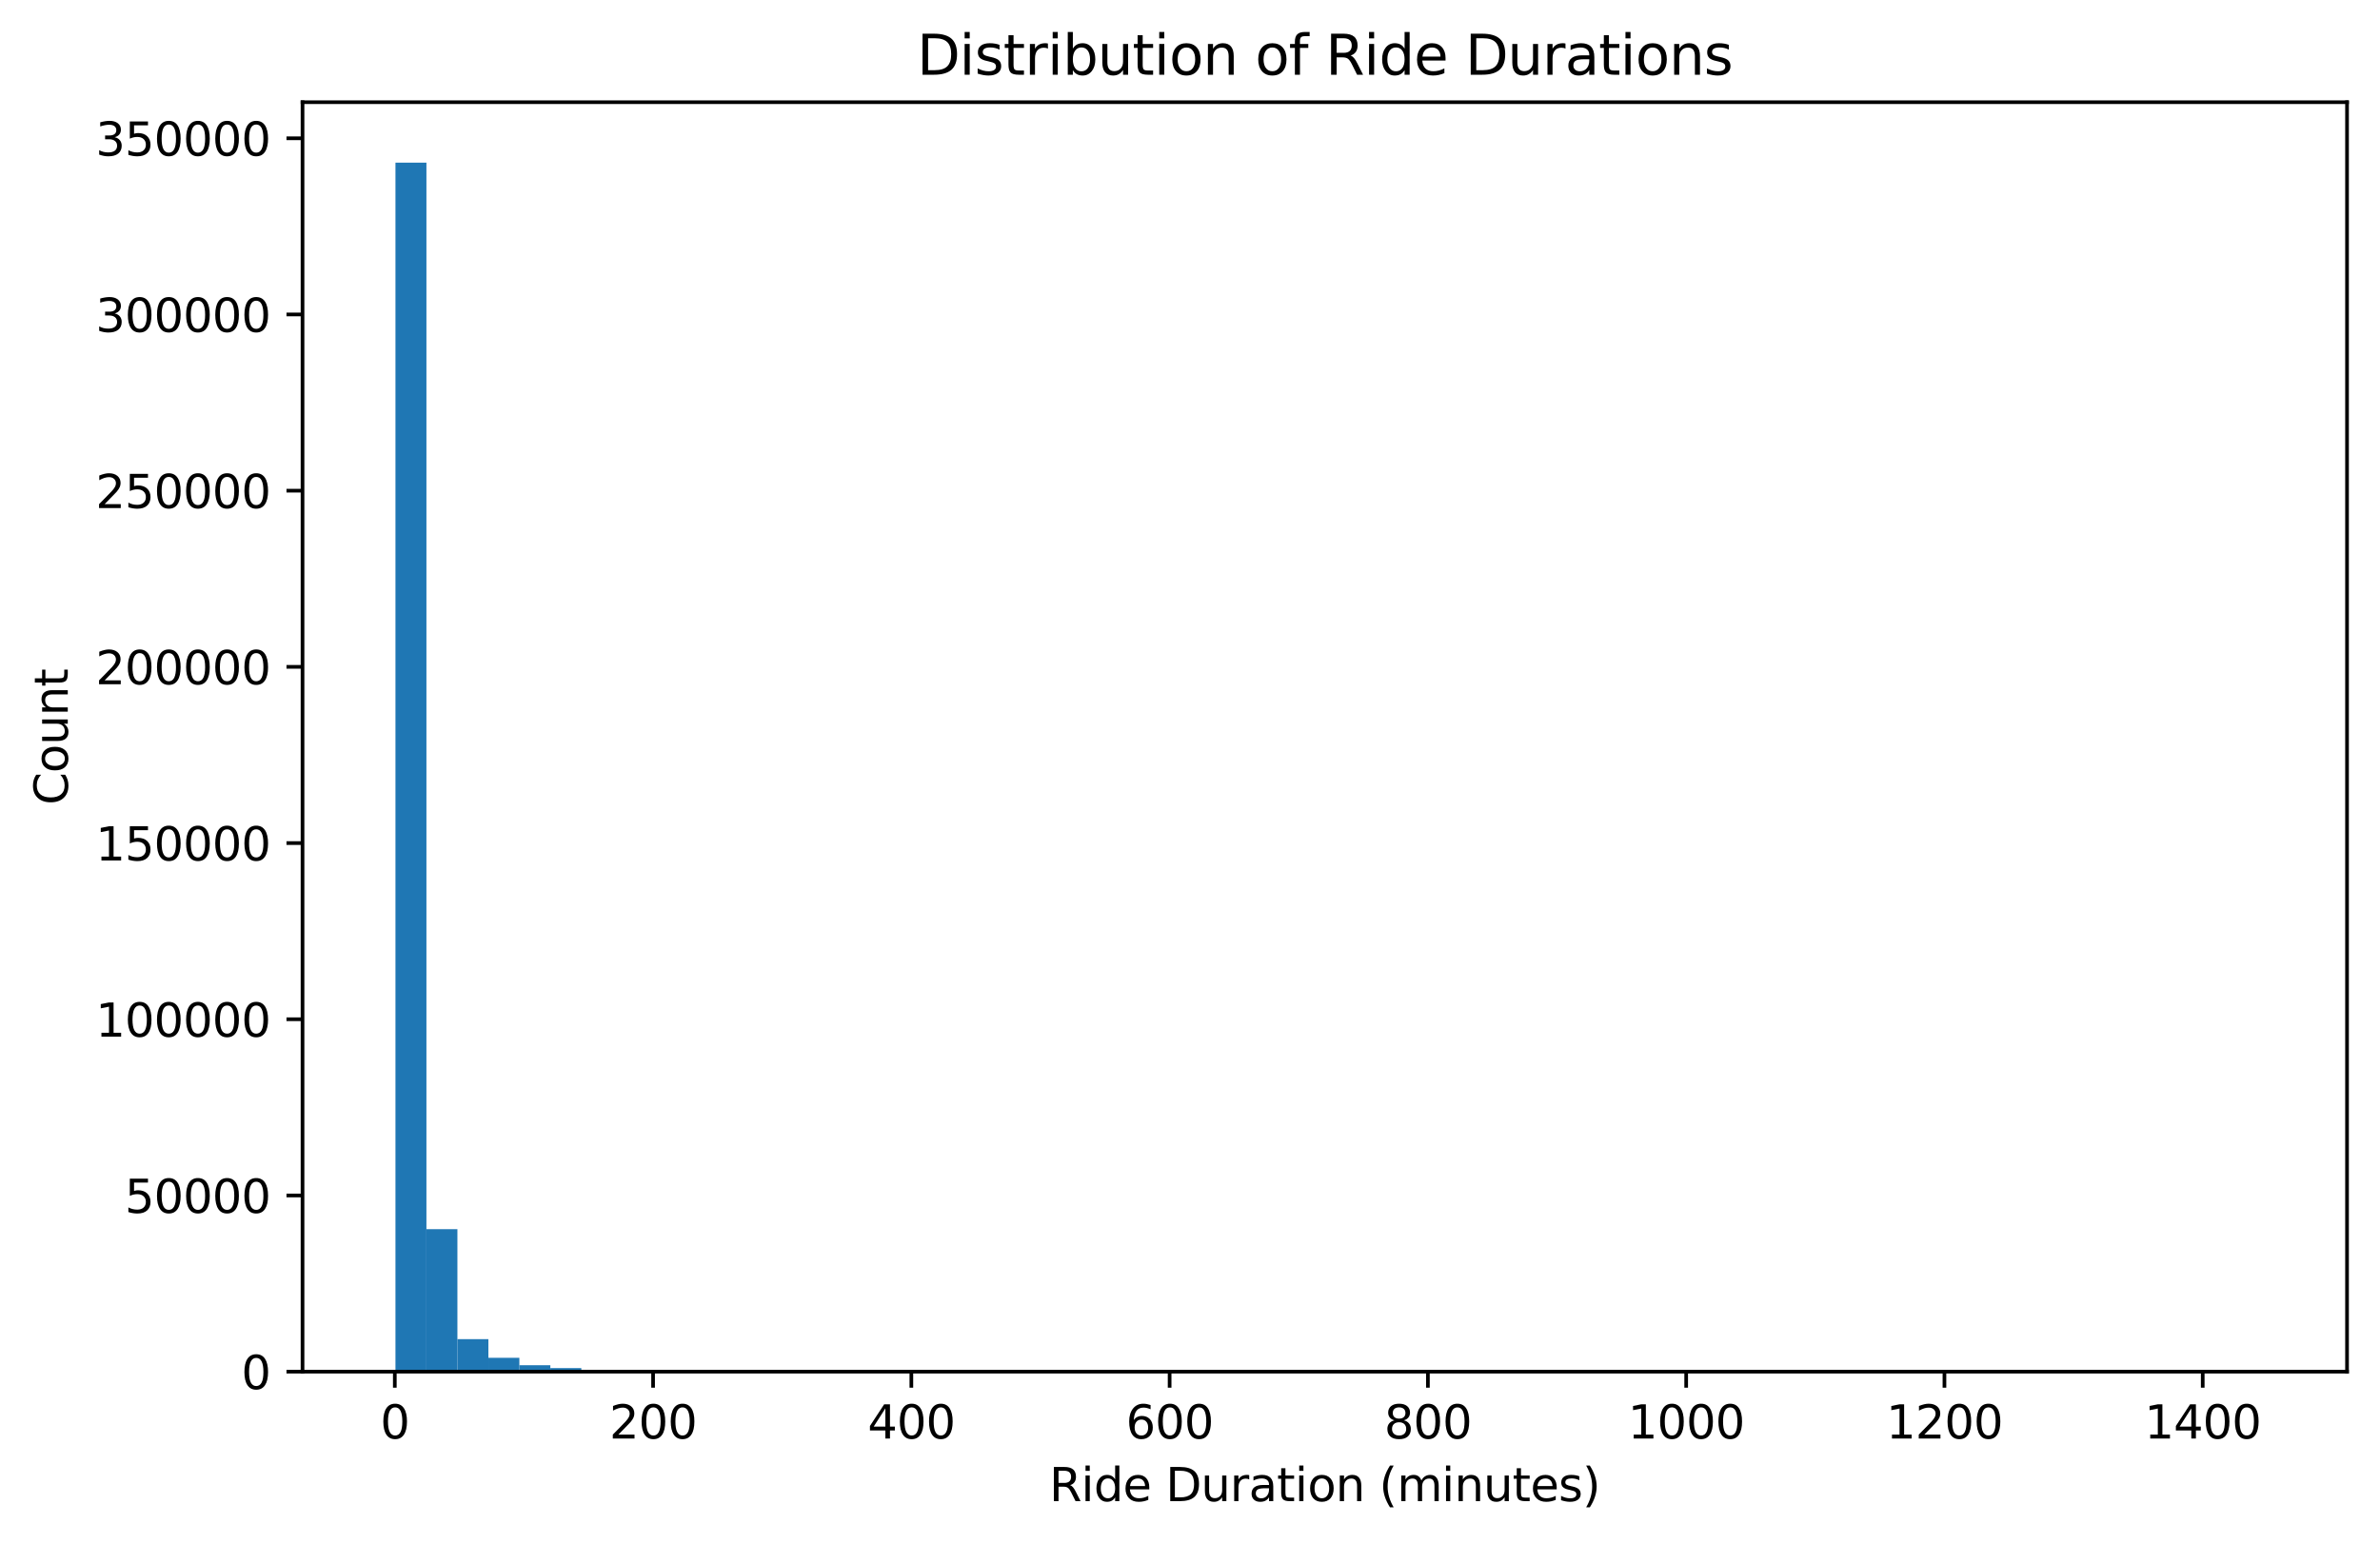 <?xml version="1.0" encoding="utf-8" standalone="no"?>
<!DOCTYPE svg PUBLIC "-//W3C//DTD SVG 1.1//EN"
  "http://www.w3.org/Graphics/SVG/1.1/DTD/svg11.dtd">
<svg xmlns:xlink="http://www.w3.org/1999/xlink" width="519.653pt" height="337.074pt" viewBox="0 0 519.653 337.074" xmlns="http://www.w3.org/2000/svg" version="1.1">
 <defs>
  <style type="text/css">*{stroke-linejoin: round; stroke-linecap: butt}</style>
 </defs>
 <g id="figure_1">
  <g id="patch_1">
   <path d="M 0 337.074 
L 519.653 337.074 
L 519.653 0 
L 0 0 
z
" style="fill: #ffffff"/>
  </g>
  <g id="axes_1">
   <g id="patch_2">
    <path d="M 66.053 299.518 
L 512.453 299.518 
L 512.453 22.318 
L 66.053 22.318 
z
" style="fill: #ffffff"/>
   </g>
   <g id="patch_3">
    <path d="M 86.344 299.518 
L 93.108 299.518 
L 93.108 35.518 
L 86.344 35.518 
z
" clip-path="url(#p293631933b)" style="fill: #1f77b4"/>
   </g>
   <g id="patch_4">
    <path d="M 93.108 299.518 
L 99.871 299.518 
L 99.871 268.408 
L 93.108 268.408 
z
" clip-path="url(#p293631933b)" style="fill: #1f77b4"/>
   </g>
   <g id="patch_5">
    <path d="M 99.871 299.518 
L 106.635 299.518 
L 106.635 292.419 
L 99.871 292.419 
z
" clip-path="url(#p293631933b)" style="fill: #1f77b4"/>
   </g>
   <g id="patch_6">
    <path d="M 106.635 299.518 
L 113.399 299.518 
L 113.399 296.496 
L 106.635 296.496 
z
" clip-path="url(#p293631933b)" style="fill: #1f77b4"/>
   </g>
   <g id="patch_7">
    <path d="M 113.399 299.518 
L 120.162 299.518 
L 120.162 298.108 
L 113.399 298.108 
z
" clip-path="url(#p293631933b)" style="fill: #1f77b4"/>
   </g>
   <g id="patch_8">
    <path d="M 120.162 299.518 
L 126.926 299.518 
L 126.926 298.739 
L 120.162 298.739 
z
" clip-path="url(#p293631933b)" style="fill: #1f77b4"/>
   </g>
   <g id="patch_9">
    <path d="M 126.926 299.518 
L 133.689 299.518 
L 133.689 299.111 
L 126.926 299.111 
z
" clip-path="url(#p293631933b)" style="fill: #1f77b4"/>
   </g>
   <g id="patch_10">
    <path d="M 133.689 299.518 
L 140.453 299.518 
L 140.453 299.297 
L 133.689 299.297 
z
" clip-path="url(#p293631933b)" style="fill: #1f77b4"/>
   </g>
   <g id="patch_11">
    <path d="M 140.453 299.518 
L 147.217 299.518 
L 147.217 299.396 
L 140.453 299.396 
z
" clip-path="url(#p293631933b)" style="fill: #1f77b4"/>
   </g>
   <g id="patch_12">
    <path d="M 147.217 299.518 
L 153.98 299.518 
L 153.98 299.433 
L 147.217 299.433 
z
" clip-path="url(#p293631933b)" style="fill: #1f77b4"/>
   </g>
   <g id="patch_13">
    <path d="M 153.98 299.518 
L 160.744 299.518 
L 160.744 299.44 
L 153.98 299.44 
z
" clip-path="url(#p293631933b)" style="fill: #1f77b4"/>
   </g>
   <g id="patch_14">
    <path d="M 160.744 299.518 
L 167.508 299.518 
L 167.508 299.48 
L 160.744 299.48 
z
" clip-path="url(#p293631933b)" style="fill: #1f77b4"/>
   </g>
   <g id="patch_15">
    <path d="M 167.508 299.518 
L 174.271 299.518 
L 174.271 299.492 
L 167.508 299.492 
z
" clip-path="url(#p293631933b)" style="fill: #1f77b4"/>
   </g>
   <g id="patch_16">
    <path d="M 174.271 299.518 
L 181.035 299.518 
L 181.035 299.504 
L 174.271 299.504 
z
" clip-path="url(#p293631933b)" style="fill: #1f77b4"/>
   </g>
   <g id="patch_17">
    <path d="M 181.035 299.518 
L 187.799 299.518 
L 187.799 299.501 
L 181.035 299.501 
z
" clip-path="url(#p293631933b)" style="fill: #1f77b4"/>
   </g>
   <g id="patch_18">
    <path d="M 187.799 299.518 
L 194.562 299.518 
L 194.562 299.507 
L 187.799 299.507 
z
" clip-path="url(#p293631933b)" style="fill: #1f77b4"/>
   </g>
   <g id="patch_19">
    <path d="M 194.562 299.518 
L 201.326 299.518 
L 201.326 299.502 
L 194.562 299.502 
z
" clip-path="url(#p293631933b)" style="fill: #1f77b4"/>
   </g>
   <g id="patch_20">
    <path d="M 201.326 299.518 
L 208.089 299.518 
L 208.089 299.51 
L 201.326 299.51 
z
" clip-path="url(#p293631933b)" style="fill: #1f77b4"/>
   </g>
   <g id="patch_21">
    <path d="M 208.089 299.518 
L 214.853 299.518 
L 214.853 299.51 
L 208.089 299.51 
z
" clip-path="url(#p293631933b)" style="fill: #1f77b4"/>
   </g>
   <g id="patch_22">
    <path d="M 214.853 299.518 
L 221.617 299.518 
L 221.617 299.515 
L 214.853 299.515 
z
" clip-path="url(#p293631933b)" style="fill: #1f77b4"/>
   </g>
   <g id="patch_23">
    <path d="M 221.617 299.518 
L 228.38 299.518 
L 228.38 299.514 
L 221.617 299.514 
z
" clip-path="url(#p293631933b)" style="fill: #1f77b4"/>
   </g>
   <g id="patch_24">
    <path d="M 228.38 299.518 
L 235.144 299.518 
L 235.144 299.515 
L 228.38 299.515 
z
" clip-path="url(#p293631933b)" style="fill: #1f77b4"/>
   </g>
   <g id="patch_25">
    <path d="M 235.144 299.518 
L 241.908 299.518 
L 241.908 299.514 
L 235.144 299.514 
z
" clip-path="url(#p293631933b)" style="fill: #1f77b4"/>
   </g>
   <g id="patch_26">
    <path d="M 241.908 299.518 
L 248.671 299.518 
L 248.671 299.514 
L 241.908 299.514 
z
" clip-path="url(#p293631933b)" style="fill: #1f77b4"/>
   </g>
   <g id="patch_27">
    <path d="M 248.671 299.518 
L 255.435 299.518 
L 255.435 299.516 
L 248.671 299.516 
z
" clip-path="url(#p293631933b)" style="fill: #1f77b4"/>
   </g>
   <g id="patch_28">
    <path d="M 255.435 299.518 
L 262.199 299.518 
L 262.199 299.512 
L 255.435 299.512 
z
" clip-path="url(#p293631933b)" style="fill: #1f77b4"/>
   </g>
   <g id="patch_29">
    <path d="M 262.199 299.518 
L 268.962 299.518 
L 268.962 299.515 
L 262.199 299.515 
z
" clip-path="url(#p293631933b)" style="fill: #1f77b4"/>
   </g>
   <g id="patch_30">
    <path d="M 268.962 299.518 
L 275.726 299.518 
L 275.726 299.514 
L 268.962 299.514 
z
" clip-path="url(#p293631933b)" style="fill: #1f77b4"/>
   </g>
   <g id="patch_31">
    <path d="M 275.726 299.518 
L 282.489 299.518 
L 282.489 299.515 
L 275.726 299.515 
z
" clip-path="url(#p293631933b)" style="fill: #1f77b4"/>
   </g>
   <g id="patch_32">
    <path d="M 282.489 299.518 
L 289.253 299.518 
L 289.253 299.514 
L 282.489 299.514 
z
" clip-path="url(#p293631933b)" style="fill: #1f77b4"/>
   </g>
   <g id="patch_33">
    <path d="M 289.253 299.518 
L 296.017 299.518 
L 296.017 299.513 
L 289.253 299.513 
z
" clip-path="url(#p293631933b)" style="fill: #1f77b4"/>
   </g>
   <g id="patch_34">
    <path d="M 296.017 299.518 
L 302.78 299.518 
L 302.78 299.517 
L 296.017 299.517 
z
" clip-path="url(#p293631933b)" style="fill: #1f77b4"/>
   </g>
   <g id="patch_35">
    <path d="M 302.78 299.518 
L 309.544 299.518 
L 309.544 299.515 
L 302.78 299.515 
z
" clip-path="url(#p293631933b)" style="fill: #1f77b4"/>
   </g>
   <g id="patch_36">
    <path d="M 309.544 299.518 
L 316.308 299.518 
L 316.308 299.511 
L 309.544 299.511 
z
" clip-path="url(#p293631933b)" style="fill: #1f77b4"/>
   </g>
   <g id="patch_37">
    <path d="M 316.308 299.518 
L 323.071 299.518 
L 323.071 299.514 
L 316.308 299.514 
z
" clip-path="url(#p293631933b)" style="fill: #1f77b4"/>
   </g>
   <g id="patch_38">
    <path d="M 323.071 299.518 
L 329.835 299.518 
L 329.835 299.516 
L 323.071 299.516 
z
" clip-path="url(#p293631933b)" style="fill: #1f77b4"/>
   </g>
   <g id="patch_39">
    <path d="M 329.835 299.518 
L 336.599 299.518 
L 336.599 299.515 
L 329.835 299.515 
z
" clip-path="url(#p293631933b)" style="fill: #1f77b4"/>
   </g>
   <g id="patch_40">
    <path d="M 336.599 299.518 
L 343.362 299.518 
L 343.362 299.513 
L 336.599 299.513 
z
" clip-path="url(#p293631933b)" style="fill: #1f77b4"/>
   </g>
   <g id="patch_41">
    <path d="M 343.362 299.518 
L 350.126 299.518 
L 350.126 299.514 
L 343.362 299.514 
z
" clip-path="url(#p293631933b)" style="fill: #1f77b4"/>
   </g>
   <g id="patch_42">
    <path d="M 350.126 299.518 
L 356.889 299.518 
L 356.889 299.51 
L 350.126 299.51 
z
" clip-path="url(#p293631933b)" style="fill: #1f77b4"/>
   </g>
   <g id="patch_43">
    <path d="M 356.889 299.518 
L 363.653 299.518 
L 363.653 299.517 
L 356.889 299.517 
z
" clip-path="url(#p293631933b)" style="fill: #1f77b4"/>
   </g>
   <g id="patch_44">
    <path d="M 363.653 299.518 
L 370.417 299.518 
L 370.417 299.516 
L 363.653 299.516 
z
" clip-path="url(#p293631933b)" style="fill: #1f77b4"/>
   </g>
   <g id="patch_45">
    <path d="M 370.417 299.518 
L 377.18 299.518 
L 377.18 299.507 
L 370.417 299.507 
z
" clip-path="url(#p293631933b)" style="fill: #1f77b4"/>
   </g>
   <g id="patch_46">
    <path d="M 377.18 299.518 
L 383.944 299.518 
L 383.944 299.516 
L 377.18 299.516 
z
" clip-path="url(#p293631933b)" style="fill: #1f77b4"/>
   </g>
   <g id="patch_47">
    <path d="M 383.944 299.518 
L 390.708 299.518 
L 390.708 299.514 
L 383.944 299.514 
z
" clip-path="url(#p293631933b)" style="fill: #1f77b4"/>
   </g>
   <g id="patch_48">
    <path d="M 390.708 299.518 
L 397.471 299.518 
L 397.471 299.513 
L 390.708 299.513 
z
" clip-path="url(#p293631933b)" style="fill: #1f77b4"/>
   </g>
   <g id="patch_49">
    <path d="M 397.471 299.518 
L 404.235 299.518 
L 404.235 299.514 
L 397.471 299.514 
z
" clip-path="url(#p293631933b)" style="fill: #1f77b4"/>
   </g>
   <g id="patch_50">
    <path d="M 404.235 299.518 
L 410.999 299.518 
L 410.999 299.514 
L 404.235 299.514 
z
" clip-path="url(#p293631933b)" style="fill: #1f77b4"/>
   </g>
   <g id="patch_51">
    <path d="M 410.999 299.518 
L 417.762 299.518 
L 417.762 299.514 
L 410.999 299.514 
z
" clip-path="url(#p293631933b)" style="fill: #1f77b4"/>
   </g>
   <g id="patch_52">
    <path d="M 417.762 299.518 
L 424.526 299.518 
L 424.526 299.515 
L 417.762 299.515 
z
" clip-path="url(#p293631933b)" style="fill: #1f77b4"/>
   </g>
   <g id="patch_53">
    <path d="M 424.526 299.518 
L 431.289 299.518 
L 431.289 299.516 
L 424.526 299.516 
z
" clip-path="url(#p293631933b)" style="fill: #1f77b4"/>
   </g>
   <g id="patch_54">
    <path d="M 431.289 299.518 
L 438.053 299.518 
L 438.053 299.513 
L 431.289 299.513 
z
" clip-path="url(#p293631933b)" style="fill: #1f77b4"/>
   </g>
   <g id="patch_55">
    <path d="M 438.053 299.518 
L 444.817 299.518 
L 444.817 299.515 
L 438.053 299.515 
z
" clip-path="url(#p293631933b)" style="fill: #1f77b4"/>
   </g>
   <g id="patch_56">
    <path d="M 444.817 299.518 
L 451.58 299.518 
L 451.58 299.517 
L 444.817 299.517 
z
" clip-path="url(#p293631933b)" style="fill: #1f77b4"/>
   </g>
   <g id="patch_57">
    <path d="M 451.58 299.518 
L 458.344 299.518 
L 458.344 299.515 
L 451.58 299.515 
z
" clip-path="url(#p293631933b)" style="fill: #1f77b4"/>
   </g>
   <g id="patch_58">
    <path d="M 458.344 299.518 
L 465.108 299.518 
L 465.108 299.514 
L 458.344 299.514 
z
" clip-path="url(#p293631933b)" style="fill: #1f77b4"/>
   </g>
   <g id="patch_59">
    <path d="M 465.108 299.518 
L 471.871 299.518 
L 471.871 299.516 
L 465.108 299.516 
z
" clip-path="url(#p293631933b)" style="fill: #1f77b4"/>
   </g>
   <g id="patch_60">
    <path d="M 471.871 299.518 
L 478.635 299.518 
L 478.635 299.517 
L 471.871 299.517 
z
" clip-path="url(#p293631933b)" style="fill: #1f77b4"/>
   </g>
   <g id="patch_61">
    <path d="M 478.635 299.518 
L 485.399 299.518 
L 485.399 299.512 
L 478.635 299.512 
z
" clip-path="url(#p293631933b)" style="fill: #1f77b4"/>
   </g>
   <g id="patch_62">
    <path d="M 485.399 299.518 
L 492.162 299.518 
L 492.162 299.513 
L 485.399 299.513 
z
" clip-path="url(#p293631933b)" style="fill: #1f77b4"/>
   </g>
   <g id="matplotlib.axis_1">
    <g id="xtick_1">
     <g id="line2d_1">
      <defs>
       <path id="m4e8b2f9c37" d="M 0 0 
L 0 3.5 
" style="stroke: #000000; stroke-width: 0.8"/>
      </defs>
      <g>
       <use xlink:href="#m4e8b2f9c37" x="86.203" y="299.518" style="stroke: #000000; stroke-width: 0.8"/>
      </g>
     </g>
     <g id="text_1">
      <!-- 0 -->
      <g transform="translate(83.022 314.117) scale(0.1 -0.1)">
       <defs>
        <path id="DejaVuSans-30" d="M 2034 4250 
Q 1547 4250 1301 3770 
Q 1056 3291 1056 2328 
Q 1056 1369 1301 889 
Q 1547 409 2034 409 
Q 2525 409 2770 889 
Q 3016 1369 3016 2328 
Q 3016 3291 2770 3770 
Q 2525 4250 2034 4250 
z
M 2034 4750 
Q 2819 4750 3233 4129 
Q 3647 3509 3647 2328 
Q 3647 1150 3233 529 
Q 2819 -91 2034 -91 
Q 1250 -91 836 529 
Q 422 1150 422 2328 
Q 422 3509 836 4129 
Q 1250 4750 2034 4750 
z
" transform="scale(0.016)"/>
       </defs>
       <use xlink:href="#DejaVuSans-30"/>
      </g>
     </g>
    </g>
    <g id="xtick_2">
     <g id="line2d_2">
      <g>
       <use xlink:href="#m4e8b2f9c37" x="142.595" y="299.518" style="stroke: #000000; stroke-width: 0.8"/>
      </g>
     </g>
     <g id="text_2">
      <!-- 200 -->
      <g transform="translate(133.051 314.117) scale(0.1 -0.1)">
       <defs>
        <path id="DejaVuSans-32" d="M 1228 531 
L 3431 531 
L 3431 0 
L 469 0 
L 469 531 
Q 828 903 1448 1529 
Q 2069 2156 2228 2338 
Q 2531 2678 2651 2914 
Q 2772 3150 2772 3378 
Q 2772 3750 2511 3984 
Q 2250 4219 1831 4219 
Q 1534 4219 1204 4116 
Q 875 4013 500 3803 
L 500 4441 
Q 881 4594 1212 4672 
Q 1544 4750 1819 4750 
Q 2544 4750 2975 4387 
Q 3406 4025 3406 3419 
Q 3406 3131 3298 2873 
Q 3191 2616 2906 2266 
Q 2828 2175 2409 1742 
Q 1991 1309 1228 531 
z
" transform="scale(0.016)"/>
       </defs>
       <use xlink:href="#DejaVuSans-32"/>
       <use xlink:href="#DejaVuSans-30" x="63.623"/>
       <use xlink:href="#DejaVuSans-30" x="127.246"/>
      </g>
     </g>
    </g>
    <g id="xtick_3">
     <g id="line2d_3">
      <g>
       <use xlink:href="#m4e8b2f9c37" x="198.986" y="299.518" style="stroke: #000000; stroke-width: 0.8"/>
      </g>
     </g>
     <g id="text_3">
      <!-- 400 -->
      <g transform="translate(189.443 314.117) scale(0.1 -0.1)">
       <defs>
        <path id="DejaVuSans-34" d="M 2419 4116 
L 825 1625 
L 2419 1625 
L 2419 4116 
z
M 2253 4666 
L 3047 4666 
L 3047 1625 
L 3713 1625 
L 3713 1100 
L 3047 1100 
L 3047 0 
L 2419 0 
L 2419 1100 
L 313 1100 
L 313 1709 
L 2253 4666 
z
" transform="scale(0.016)"/>
       </defs>
       <use xlink:href="#DejaVuSans-34"/>
       <use xlink:href="#DejaVuSans-30" x="63.623"/>
       <use xlink:href="#DejaVuSans-30" x="127.246"/>
      </g>
     </g>
    </g>
    <g id="xtick_4">
     <g id="line2d_4">
      <g>
       <use xlink:href="#m4e8b2f9c37" x="255.378" y="299.518" style="stroke: #000000; stroke-width: 0.8"/>
      </g>
     </g>
     <g id="text_4">
      <!-- 600 -->
      <g transform="translate(245.834 314.117) scale(0.1 -0.1)">
       <defs>
        <path id="DejaVuSans-36" d="M 2113 2584 
Q 1688 2584 1439 2293 
Q 1191 2003 1191 1497 
Q 1191 994 1439 701 
Q 1688 409 2113 409 
Q 2538 409 2786 701 
Q 3034 994 3034 1497 
Q 3034 2003 2786 2293 
Q 2538 2584 2113 2584 
z
M 3366 4563 
L 3366 3988 
Q 3128 4100 2886 4159 
Q 2644 4219 2406 4219 
Q 1781 4219 1451 3797 
Q 1122 3375 1075 2522 
Q 1259 2794 1537 2939 
Q 1816 3084 2150 3084 
Q 2853 3084 3261 2657 
Q 3669 2231 3669 1497 
Q 3669 778 3244 343 
Q 2819 -91 2113 -91 
Q 1303 -91 875 529 
Q 447 1150 447 2328 
Q 447 3434 972 4092 
Q 1497 4750 2381 4750 
Q 2619 4750 2861 4703 
Q 3103 4656 3366 4563 
z
" transform="scale(0.016)"/>
       </defs>
       <use xlink:href="#DejaVuSans-36"/>
       <use xlink:href="#DejaVuSans-30" x="63.623"/>
       <use xlink:href="#DejaVuSans-30" x="127.246"/>
      </g>
     </g>
    </g>
    <g id="xtick_5">
     <g id="line2d_5">
      <g>
       <use xlink:href="#m4e8b2f9c37" x="311.77" y="299.518" style="stroke: #000000; stroke-width: 0.8"/>
      </g>
     </g>
     <g id="text_5">
      <!-- 800 -->
      <g transform="translate(302.226 314.117) scale(0.1 -0.1)">
       <defs>
        <path id="DejaVuSans-38" d="M 2034 2216 
Q 1584 2216 1326 1975 
Q 1069 1734 1069 1313 
Q 1069 891 1326 650 
Q 1584 409 2034 409 
Q 2484 409 2743 651 
Q 3003 894 3003 1313 
Q 3003 1734 2745 1975 
Q 2488 2216 2034 2216 
z
M 1403 2484 
Q 997 2584 770 2862 
Q 544 3141 544 3541 
Q 544 4100 942 4425 
Q 1341 4750 2034 4750 
Q 2731 4750 3128 4425 
Q 3525 4100 3525 3541 
Q 3525 3141 3298 2862 
Q 3072 2584 2669 2484 
Q 3125 2378 3379 2068 
Q 3634 1759 3634 1313 
Q 3634 634 3220 271 
Q 2806 -91 2034 -91 
Q 1263 -91 848 271 
Q 434 634 434 1313 
Q 434 1759 690 2068 
Q 947 2378 1403 2484 
z
M 1172 3481 
Q 1172 3119 1398 2916 
Q 1625 2713 2034 2713 
Q 2441 2713 2670 2916 
Q 2900 3119 2900 3481 
Q 2900 3844 2670 4047 
Q 2441 4250 2034 4250 
Q 1625 4250 1398 4047 
Q 1172 3844 1172 3481 
z
" transform="scale(0.016)"/>
       </defs>
       <use xlink:href="#DejaVuSans-38"/>
       <use xlink:href="#DejaVuSans-30" x="63.623"/>
       <use xlink:href="#DejaVuSans-30" x="127.246"/>
      </g>
     </g>
    </g>
    <g id="xtick_6">
     <g id="line2d_6">
      <g>
       <use xlink:href="#m4e8b2f9c37" x="368.162" y="299.518" style="stroke: #000000; stroke-width: 0.8"/>
      </g>
     </g>
     <g id="text_6">
      <!-- 1000 -->
      <g transform="translate(355.437 314.117) scale(0.1 -0.1)">
       <defs>
        <path id="DejaVuSans-31" d="M 794 531 
L 1825 531 
L 1825 4091 
L 703 3866 
L 703 4441 
L 1819 4666 
L 2450 4666 
L 2450 531 
L 3481 531 
L 3481 0 
L 794 0 
L 794 531 
z
" transform="scale(0.016)"/>
       </defs>
       <use xlink:href="#DejaVuSans-31"/>
       <use xlink:href="#DejaVuSans-30" x="63.623"/>
       <use xlink:href="#DejaVuSans-30" x="127.246"/>
       <use xlink:href="#DejaVuSans-30" x="190.869"/>
      </g>
     </g>
    </g>
    <g id="xtick_7">
     <g id="line2d_7">
      <g>
       <use xlink:href="#m4e8b2f9c37" x="424.553" y="299.518" style="stroke: #000000; stroke-width: 0.8"/>
      </g>
     </g>
     <g id="text_7">
      <!-- 1200 -->
      <g transform="translate(411.828 314.117) scale(0.1 -0.1)">
       <use xlink:href="#DejaVuSans-31"/>
       <use xlink:href="#DejaVuSans-32" x="63.623"/>
       <use xlink:href="#DejaVuSans-30" x="127.246"/>
       <use xlink:href="#DejaVuSans-30" x="190.869"/>
      </g>
     </g>
    </g>
    <g id="xtick_8">
     <g id="line2d_8">
      <g>
       <use xlink:href="#m4e8b2f9c37" x="480.945" y="299.518" style="stroke: #000000; stroke-width: 0.8"/>
      </g>
     </g>
     <g id="text_8">
      <!-- 1400 -->
      <g transform="translate(468.22 314.117) scale(0.1 -0.1)">
       <use xlink:href="#DejaVuSans-31"/>
       <use xlink:href="#DejaVuSans-34" x="63.623"/>
       <use xlink:href="#DejaVuSans-30" x="127.246"/>
       <use xlink:href="#DejaVuSans-30" x="190.869"/>
      </g>
     </g>
    </g>
    <g id="text_9">
     <!-- Ride Duration (minutes) -->
     <g transform="translate(229.105 327.795) scale(0.1 -0.1)">
      <defs>
       <path id="DejaVuSans-52" d="M 2841 2188 
Q 3044 2119 3236 1894 
Q 3428 1669 3622 1275 
L 4263 0 
L 3584 0 
L 2988 1197 
Q 2756 1666 2539 1819 
Q 2322 1972 1947 1972 
L 1259 1972 
L 1259 0 
L 628 0 
L 628 4666 
L 2053 4666 
Q 2853 4666 3247 4331 
Q 3641 3997 3641 3322 
Q 3641 2881 3436 2590 
Q 3231 2300 2841 2188 
z
M 1259 4147 
L 1259 2491 
L 2053 2491 
Q 2509 2491 2742 2702 
Q 2975 2913 2975 3322 
Q 2975 3731 2742 3939 
Q 2509 4147 2053 4147 
L 1259 4147 
z
" transform="scale(0.016)"/>
       <path id="DejaVuSans-69" d="M 603 3500 
L 1178 3500 
L 1178 0 
L 603 0 
L 603 3500 
z
M 603 4863 
L 1178 4863 
L 1178 4134 
L 603 4134 
L 603 4863 
z
" transform="scale(0.016)"/>
       <path id="DejaVuSans-64" d="M 2906 2969 
L 2906 4863 
L 3481 4863 
L 3481 0 
L 2906 0 
L 2906 525 
Q 2725 213 2448 61 
Q 2172 -91 1784 -91 
Q 1150 -91 751 415 
Q 353 922 353 1747 
Q 353 2572 751 3078 
Q 1150 3584 1784 3584 
Q 2172 3584 2448 3432 
Q 2725 3281 2906 2969 
z
M 947 1747 
Q 947 1113 1208 752 
Q 1469 391 1925 391 
Q 2381 391 2643 752 
Q 2906 1113 2906 1747 
Q 2906 2381 2643 2742 
Q 2381 3103 1925 3103 
Q 1469 3103 1208 2742 
Q 947 2381 947 1747 
z
" transform="scale(0.016)"/>
       <path id="DejaVuSans-65" d="M 3597 1894 
L 3597 1613 
L 953 1613 
Q 991 1019 1311 708 
Q 1631 397 2203 397 
Q 2534 397 2845 478 
Q 3156 559 3463 722 
L 3463 178 
Q 3153 47 2828 -22 
Q 2503 -91 2169 -91 
Q 1331 -91 842 396 
Q 353 884 353 1716 
Q 353 2575 817 3079 
Q 1281 3584 2069 3584 
Q 2775 3584 3186 3129 
Q 3597 2675 3597 1894 
z
M 3022 2063 
Q 3016 2534 2758 2815 
Q 2500 3097 2075 3097 
Q 1594 3097 1305 2825 
Q 1016 2553 972 2059 
L 3022 2063 
z
" transform="scale(0.016)"/>
       <path id="DejaVuSans-20" transform="scale(0.016)"/>
       <path id="DejaVuSans-44" d="M 1259 4147 
L 1259 519 
L 2022 519 
Q 2988 519 3436 956 
Q 3884 1394 3884 2338 
Q 3884 3275 3436 3711 
Q 2988 4147 2022 4147 
L 1259 4147 
z
M 628 4666 
L 1925 4666 
Q 3281 4666 3915 4102 
Q 4550 3538 4550 2338 
Q 4550 1131 3912 565 
Q 3275 0 1925 0 
L 628 0 
L 628 4666 
z
" transform="scale(0.016)"/>
       <path id="DejaVuSans-75" d="M 544 1381 
L 544 3500 
L 1119 3500 
L 1119 1403 
Q 1119 906 1312 657 
Q 1506 409 1894 409 
Q 2359 409 2629 706 
Q 2900 1003 2900 1516 
L 2900 3500 
L 3475 3500 
L 3475 0 
L 2900 0 
L 2900 538 
Q 2691 219 2414 64 
Q 2138 -91 1772 -91 
Q 1169 -91 856 284 
Q 544 659 544 1381 
z
M 1991 3584 
L 1991 3584 
z
" transform="scale(0.016)"/>
       <path id="DejaVuSans-72" d="M 2631 2963 
Q 2534 3019 2420 3045 
Q 2306 3072 2169 3072 
Q 1681 3072 1420 2755 
Q 1159 2438 1159 1844 
L 1159 0 
L 581 0 
L 581 3500 
L 1159 3500 
L 1159 2956 
Q 1341 3275 1631 3429 
Q 1922 3584 2338 3584 
Q 2397 3584 2469 3576 
Q 2541 3569 2628 3553 
L 2631 2963 
z
" transform="scale(0.016)"/>
       <path id="DejaVuSans-61" d="M 2194 1759 
Q 1497 1759 1228 1600 
Q 959 1441 959 1056 
Q 959 750 1161 570 
Q 1363 391 1709 391 
Q 2188 391 2477 730 
Q 2766 1069 2766 1631 
L 2766 1759 
L 2194 1759 
z
M 3341 1997 
L 3341 0 
L 2766 0 
L 2766 531 
Q 2569 213 2275 61 
Q 1981 -91 1556 -91 
Q 1019 -91 701 211 
Q 384 513 384 1019 
Q 384 1609 779 1909 
Q 1175 2209 1959 2209 
L 2766 2209 
L 2766 2266 
Q 2766 2663 2505 2880 
Q 2244 3097 1772 3097 
Q 1472 3097 1187 3025 
Q 903 2953 641 2809 
L 641 3341 
Q 956 3463 1253 3523 
Q 1550 3584 1831 3584 
Q 2591 3584 2966 3190 
Q 3341 2797 3341 1997 
z
" transform="scale(0.016)"/>
       <path id="DejaVuSans-74" d="M 1172 4494 
L 1172 3500 
L 2356 3500 
L 2356 3053 
L 1172 3053 
L 1172 1153 
Q 1172 725 1289 603 
Q 1406 481 1766 481 
L 2356 481 
L 2356 0 
L 1766 0 
Q 1100 0 847 248 
Q 594 497 594 1153 
L 594 3053 
L 172 3053 
L 172 3500 
L 594 3500 
L 594 4494 
L 1172 4494 
z
" transform="scale(0.016)"/>
       <path id="DejaVuSans-6f" d="M 1959 3097 
Q 1497 3097 1228 2736 
Q 959 2375 959 1747 
Q 959 1119 1226 758 
Q 1494 397 1959 397 
Q 2419 397 2687 759 
Q 2956 1122 2956 1747 
Q 2956 2369 2687 2733 
Q 2419 3097 1959 3097 
z
M 1959 3584 
Q 2709 3584 3137 3096 
Q 3566 2609 3566 1747 
Q 3566 888 3137 398 
Q 2709 -91 1959 -91 
Q 1206 -91 779 398 
Q 353 888 353 1747 
Q 353 2609 779 3096 
Q 1206 3584 1959 3584 
z
" transform="scale(0.016)"/>
       <path id="DejaVuSans-6e" d="M 3513 2113 
L 3513 0 
L 2938 0 
L 2938 2094 
Q 2938 2591 2744 2837 
Q 2550 3084 2163 3084 
Q 1697 3084 1428 2787 
Q 1159 2491 1159 1978 
L 1159 0 
L 581 0 
L 581 3500 
L 1159 3500 
L 1159 2956 
Q 1366 3272 1645 3428 
Q 1925 3584 2291 3584 
Q 2894 3584 3203 3211 
Q 3513 2838 3513 2113 
z
" transform="scale(0.016)"/>
       <path id="DejaVuSans-28" d="M 1984 4856 
Q 1566 4138 1362 3434 
Q 1159 2731 1159 2009 
Q 1159 1288 1364 580 
Q 1569 -128 1984 -844 
L 1484 -844 
Q 1016 -109 783 600 
Q 550 1309 550 2009 
Q 550 2706 781 3412 
Q 1013 4119 1484 4856 
L 1984 4856 
z
" transform="scale(0.016)"/>
       <path id="DejaVuSans-6d" d="M 3328 2828 
Q 3544 3216 3844 3400 
Q 4144 3584 4550 3584 
Q 5097 3584 5394 3201 
Q 5691 2819 5691 2113 
L 5691 0 
L 5113 0 
L 5113 2094 
Q 5113 2597 4934 2840 
Q 4756 3084 4391 3084 
Q 3944 3084 3684 2787 
Q 3425 2491 3425 1978 
L 3425 0 
L 2847 0 
L 2847 2094 
Q 2847 2600 2669 2842 
Q 2491 3084 2119 3084 
Q 1678 3084 1418 2786 
Q 1159 2488 1159 1978 
L 1159 0 
L 581 0 
L 581 3500 
L 1159 3500 
L 1159 2956 
Q 1356 3278 1631 3431 
Q 1906 3584 2284 3584 
Q 2666 3584 2933 3390 
Q 3200 3197 3328 2828 
z
" transform="scale(0.016)"/>
       <path id="DejaVuSans-73" d="M 2834 3397 
L 2834 2853 
Q 2591 2978 2328 3040 
Q 2066 3103 1784 3103 
Q 1356 3103 1142 2972 
Q 928 2841 928 2578 
Q 928 2378 1081 2264 
Q 1234 2150 1697 2047 
L 1894 2003 
Q 2506 1872 2764 1633 
Q 3022 1394 3022 966 
Q 3022 478 2636 193 
Q 2250 -91 1575 -91 
Q 1294 -91 989 -36 
Q 684 19 347 128 
L 347 722 
Q 666 556 975 473 
Q 1284 391 1588 391 
Q 1994 391 2212 530 
Q 2431 669 2431 922 
Q 2431 1156 2273 1281 
Q 2116 1406 1581 1522 
L 1381 1569 
Q 847 1681 609 1914 
Q 372 2147 372 2553 
Q 372 3047 722 3315 
Q 1072 3584 1716 3584 
Q 2034 3584 2315 3537 
Q 2597 3491 2834 3397 
z
" transform="scale(0.016)"/>
       <path id="DejaVuSans-29" d="M 513 4856 
L 1013 4856 
Q 1481 4119 1714 3412 
Q 1947 2706 1947 2009 
Q 1947 1309 1714 600 
Q 1481 -109 1013 -844 
L 513 -844 
Q 928 -128 1133 580 
Q 1338 1288 1338 2009 
Q 1338 2731 1133 3434 
Q 928 4138 513 4856 
z
" transform="scale(0.016)"/>
      </defs>
      <use xlink:href="#DejaVuSans-52"/>
      <use xlink:href="#DejaVuSans-69" x="69.482"/>
      <use xlink:href="#DejaVuSans-64" x="97.266"/>
      <use xlink:href="#DejaVuSans-65" x="160.742"/>
      <use xlink:href="#DejaVuSans-20" x="222.266"/>
      <use xlink:href="#DejaVuSans-44" x="254.053"/>
      <use xlink:href="#DejaVuSans-75" x="331.055"/>
      <use xlink:href="#DejaVuSans-72" x="394.434"/>
      <use xlink:href="#DejaVuSans-61" x="435.547"/>
      <use xlink:href="#DejaVuSans-74" x="496.826"/>
      <use xlink:href="#DejaVuSans-69" x="536.035"/>
      <use xlink:href="#DejaVuSans-6f" x="563.818"/>
      <use xlink:href="#DejaVuSans-6e" x="625"/>
      <use xlink:href="#DejaVuSans-20" x="688.379"/>
      <use xlink:href="#DejaVuSans-28" x="720.166"/>
      <use xlink:href="#DejaVuSans-6d" x="759.18"/>
      <use xlink:href="#DejaVuSans-69" x="856.592"/>
      <use xlink:href="#DejaVuSans-6e" x="884.375"/>
      <use xlink:href="#DejaVuSans-75" x="947.754"/>
      <use xlink:href="#DejaVuSans-74" x="1011.133"/>
      <use xlink:href="#DejaVuSans-65" x="1050.342"/>
      <use xlink:href="#DejaVuSans-73" x="1111.865"/>
      <use xlink:href="#DejaVuSans-29" x="1163.965"/>
     </g>
    </g>
   </g>
   <g id="matplotlib.axis_2">
    <g id="ytick_1">
     <g id="line2d_9">
      <defs>
       <path id="mc5bde3010a" d="M 0 0 
L -3.5 0 
" style="stroke: #000000; stroke-width: 0.8"/>
      </defs>
      <g>
       <use xlink:href="#mc5bde3010a" x="66.053" y="299.518" style="stroke: #000000; stroke-width: 0.8"/>
      </g>
     </g>
     <g id="text_10">
      <!-- 0 -->
      <g transform="translate(52.691 303.317) scale(0.1 -0.1)">
       <use xlink:href="#DejaVuSans-30"/>
      </g>
     </g>
    </g>
    <g id="ytick_2">
     <g id="line2d_10">
      <g>
       <use xlink:href="#mc5bde3010a" x="66.053" y="261.043" style="stroke: #000000; stroke-width: 0.8"/>
      </g>
     </g>
     <g id="text_11">
      <!-- 50000 -->
      <g transform="translate(27.241 264.842) scale(0.1 -0.1)">
       <defs>
        <path id="DejaVuSans-35" d="M 691 4666 
L 3169 4666 
L 3169 4134 
L 1269 4134 
L 1269 2991 
Q 1406 3038 1543 3061 
Q 1681 3084 1819 3084 
Q 2600 3084 3056 2656 
Q 3513 2228 3513 1497 
Q 3513 744 3044 326 
Q 2575 -91 1722 -91 
Q 1428 -91 1123 -41 
Q 819 9 494 109 
L 494 744 
Q 775 591 1075 516 
Q 1375 441 1709 441 
Q 2250 441 2565 725 
Q 2881 1009 2881 1497 
Q 2881 1984 2565 2268 
Q 2250 2553 1709 2553 
Q 1456 2553 1204 2497 
Q 953 2441 691 2322 
L 691 4666 
z
" transform="scale(0.016)"/>
       </defs>
       <use xlink:href="#DejaVuSans-35"/>
       <use xlink:href="#DejaVuSans-30" x="63.623"/>
       <use xlink:href="#DejaVuSans-30" x="127.246"/>
       <use xlink:href="#DejaVuSans-30" x="190.869"/>
       <use xlink:href="#DejaVuSans-30" x="254.492"/>
      </g>
     </g>
    </g>
    <g id="ytick_3">
     <g id="line2d_11">
      <g>
       <use xlink:href="#mc5bde3010a" x="66.053" y="222.567" style="stroke: #000000; stroke-width: 0.8"/>
      </g>
     </g>
     <g id="text_12">
      <!-- 100000 -->
      <g transform="translate(20.878 226.366) scale(0.1 -0.1)">
       <use xlink:href="#DejaVuSans-31"/>
       <use xlink:href="#DejaVuSans-30" x="63.623"/>
       <use xlink:href="#DejaVuSans-30" x="127.246"/>
       <use xlink:href="#DejaVuSans-30" x="190.869"/>
       <use xlink:href="#DejaVuSans-30" x="254.492"/>
       <use xlink:href="#DejaVuSans-30" x="318.115"/>
      </g>
     </g>
    </g>
    <g id="ytick_4">
     <g id="line2d_12">
      <g>
       <use xlink:href="#mc5bde3010a" x="66.053" y="184.092" style="stroke: #000000; stroke-width: 0.8"/>
      </g>
     </g>
     <g id="text_13">
      <!-- 150000 -->
      <g transform="translate(20.878 187.891) scale(0.1 -0.1)">
       <use xlink:href="#DejaVuSans-31"/>
       <use xlink:href="#DejaVuSans-35" x="63.623"/>
       <use xlink:href="#DejaVuSans-30" x="127.246"/>
       <use xlink:href="#DejaVuSans-30" x="190.869"/>
       <use xlink:href="#DejaVuSans-30" x="254.492"/>
       <use xlink:href="#DejaVuSans-30" x="318.115"/>
      </g>
     </g>
    </g>
    <g id="ytick_5">
     <g id="line2d_13">
      <g>
       <use xlink:href="#mc5bde3010a" x="66.053" y="145.616" style="stroke: #000000; stroke-width: 0.8"/>
      </g>
     </g>
     <g id="text_14">
      <!-- 200000 -->
      <g transform="translate(20.878 149.416) scale(0.1 -0.1)">
       <use xlink:href="#DejaVuSans-32"/>
       <use xlink:href="#DejaVuSans-30" x="63.623"/>
       <use xlink:href="#DejaVuSans-30" x="127.246"/>
       <use xlink:href="#DejaVuSans-30" x="190.869"/>
       <use xlink:href="#DejaVuSans-30" x="254.492"/>
       <use xlink:href="#DejaVuSans-30" x="318.115"/>
      </g>
     </g>
    </g>
    <g id="ytick_6">
     <g id="line2d_14">
      <g>
       <use xlink:href="#mc5bde3010a" x="66.053" y="107.141" style="stroke: #000000; stroke-width: 0.8"/>
      </g>
     </g>
     <g id="text_15">
      <!-- 250000 -->
      <g transform="translate(20.878 110.94) scale(0.1 -0.1)">
       <use xlink:href="#DejaVuSans-32"/>
       <use xlink:href="#DejaVuSans-35" x="63.623"/>
       <use xlink:href="#DejaVuSans-30" x="127.246"/>
       <use xlink:href="#DejaVuSans-30" x="190.869"/>
       <use xlink:href="#DejaVuSans-30" x="254.492"/>
       <use xlink:href="#DejaVuSans-30" x="318.115"/>
      </g>
     </g>
    </g>
    <g id="ytick_7">
     <g id="line2d_15">
      <g>
       <use xlink:href="#mc5bde3010a" x="66.053" y="68.665" style="stroke: #000000; stroke-width: 0.8"/>
      </g>
     </g>
     <g id="text_16">
      <!-- 300000 -->
      <g transform="translate(20.878 72.465) scale(0.1 -0.1)">
       <defs>
        <path id="DejaVuSans-33" d="M 2597 2516 
Q 3050 2419 3304 2112 
Q 3559 1806 3559 1356 
Q 3559 666 3084 287 
Q 2609 -91 1734 -91 
Q 1441 -91 1130 -33 
Q 819 25 488 141 
L 488 750 
Q 750 597 1062 519 
Q 1375 441 1716 441 
Q 2309 441 2620 675 
Q 2931 909 2931 1356 
Q 2931 1769 2642 2001 
Q 2353 2234 1838 2234 
L 1294 2234 
L 1294 2753 
L 1863 2753 
Q 2328 2753 2575 2939 
Q 2822 3125 2822 3475 
Q 2822 3834 2567 4026 
Q 2313 4219 1838 4219 
Q 1578 4219 1281 4162 
Q 984 4106 628 3988 
L 628 4550 
Q 988 4650 1302 4700 
Q 1616 4750 1894 4750 
Q 2613 4750 3031 4423 
Q 3450 4097 3450 3541 
Q 3450 3153 3228 2886 
Q 3006 2619 2597 2516 
z
" transform="scale(0.016)"/>
       </defs>
       <use xlink:href="#DejaVuSans-33"/>
       <use xlink:href="#DejaVuSans-30" x="63.623"/>
       <use xlink:href="#DejaVuSans-30" x="127.246"/>
       <use xlink:href="#DejaVuSans-30" x="190.869"/>
       <use xlink:href="#DejaVuSans-30" x="254.492"/>
       <use xlink:href="#DejaVuSans-30" x="318.115"/>
      </g>
     </g>
    </g>
    <g id="ytick_8">
     <g id="line2d_16">
      <g>
       <use xlink:href="#mc5bde3010a" x="66.053" y="30.19" style="stroke: #000000; stroke-width: 0.8"/>
      </g>
     </g>
     <g id="text_17">
      <!-- 350000 -->
      <g transform="translate(20.878 33.989) scale(0.1 -0.1)">
       <use xlink:href="#DejaVuSans-33"/>
       <use xlink:href="#DejaVuSans-35" x="63.623"/>
       <use xlink:href="#DejaVuSans-30" x="127.246"/>
       <use xlink:href="#DejaVuSans-30" x="190.869"/>
       <use xlink:href="#DejaVuSans-30" x="254.492"/>
       <use xlink:href="#DejaVuSans-30" x="318.115"/>
      </g>
     </g>
    </g>
    <g id="text_18">
     <!-- Count -->
     <g transform="translate(14.798 175.767) rotate(-90) scale(0.1 -0.1)">
      <defs>
       <path id="DejaVuSans-43" d="M 4122 4306 
L 4122 3641 
Q 3803 3938 3442 4084 
Q 3081 4231 2675 4231 
Q 1875 4231 1450 3742 
Q 1025 3253 1025 2328 
Q 1025 1406 1450 917 
Q 1875 428 2675 428 
Q 3081 428 3442 575 
Q 3803 722 4122 1019 
L 4122 359 
Q 3791 134 3420 21 
Q 3050 -91 2638 -91 
Q 1578 -91 968 557 
Q 359 1206 359 2328 
Q 359 3453 968 4101 
Q 1578 4750 2638 4750 
Q 3056 4750 3426 4639 
Q 3797 4528 4122 4306 
z
" transform="scale(0.016)"/>
      </defs>
      <use xlink:href="#DejaVuSans-43"/>
      <use xlink:href="#DejaVuSans-6f" x="69.824"/>
      <use xlink:href="#DejaVuSans-75" x="131.006"/>
      <use xlink:href="#DejaVuSans-6e" x="194.385"/>
      <use xlink:href="#DejaVuSans-74" x="257.764"/>
     </g>
    </g>
   </g>
   <g id="patch_63">
    <path d="M 66.053 299.518 
L 66.053 22.318 
" style="fill: none; stroke: #000000; stroke-width: 0.8; stroke-linejoin: miter; stroke-linecap: square"/>
   </g>
   <g id="patch_64">
    <path d="M 512.453 299.518 
L 512.453 22.318 
" style="fill: none; stroke: #000000; stroke-width: 0.8; stroke-linejoin: miter; stroke-linecap: square"/>
   </g>
   <g id="patch_65">
    <path d="M 66.053 299.518 
L 512.453 299.518 
" style="fill: none; stroke: #000000; stroke-width: 0.8; stroke-linejoin: miter; stroke-linecap: square"/>
   </g>
   <g id="patch_66">
    <path d="M 66.053 22.318 
L 512.453 22.318 
" style="fill: none; stroke: #000000; stroke-width: 0.8; stroke-linejoin: miter; stroke-linecap: square"/>
   </g>
   <g id="text_19">
    <!-- Distribution of Ride Durations -->
    <g transform="translate(200.225 16.318) scale(0.12 -0.12)">
     <defs>
      <path id="DejaVuSans-62" d="M 3116 1747 
Q 3116 2381 2855 2742 
Q 2594 3103 2138 3103 
Q 1681 3103 1420 2742 
Q 1159 2381 1159 1747 
Q 1159 1113 1420 752 
Q 1681 391 2138 391 
Q 2594 391 2855 752 
Q 3116 1113 3116 1747 
z
M 1159 2969 
Q 1341 3281 1617 3432 
Q 1894 3584 2278 3584 
Q 2916 3584 3314 3078 
Q 3713 2572 3713 1747 
Q 3713 922 3314 415 
Q 2916 -91 2278 -91 
Q 1894 -91 1617 61 
Q 1341 213 1159 525 
L 1159 0 
L 581 0 
L 581 4863 
L 1159 4863 
L 1159 2969 
z
" transform="scale(0.016)"/>
      <path id="DejaVuSans-66" d="M 2375 4863 
L 2375 4384 
L 1825 4384 
Q 1516 4384 1395 4259 
Q 1275 4134 1275 3809 
L 1275 3500 
L 2222 3500 
L 2222 3053 
L 1275 3053 
L 1275 0 
L 697 0 
L 697 3053 
L 147 3053 
L 147 3500 
L 697 3500 
L 697 3744 
Q 697 4328 969 4595 
Q 1241 4863 1831 4863 
L 2375 4863 
z
" transform="scale(0.016)"/>
     </defs>
     <use xlink:href="#DejaVuSans-44"/>
     <use xlink:href="#DejaVuSans-69" x="77.002"/>
     <use xlink:href="#DejaVuSans-73" x="104.785"/>
     <use xlink:href="#DejaVuSans-74" x="156.885"/>
     <use xlink:href="#DejaVuSans-72" x="196.094"/>
     <use xlink:href="#DejaVuSans-69" x="237.207"/>
     <use xlink:href="#DejaVuSans-62" x="264.99"/>
     <use xlink:href="#DejaVuSans-75" x="328.467"/>
     <use xlink:href="#DejaVuSans-74" x="391.846"/>
     <use xlink:href="#DejaVuSans-69" x="431.055"/>
     <use xlink:href="#DejaVuSans-6f" x="458.838"/>
     <use xlink:href="#DejaVuSans-6e" x="520.02"/>
     <use xlink:href="#DejaVuSans-20" x="583.398"/>
     <use xlink:href="#DejaVuSans-6f" x="615.186"/>
     <use xlink:href="#DejaVuSans-66" x="676.367"/>
     <use xlink:href="#DejaVuSans-20" x="711.572"/>
     <use xlink:href="#DejaVuSans-52" x="743.359"/>
     <use xlink:href="#DejaVuSans-69" x="812.842"/>
     <use xlink:href="#DejaVuSans-64" x="840.625"/>
     <use xlink:href="#DejaVuSans-65" x="904.102"/>
     <use xlink:href="#DejaVuSans-20" x="965.625"/>
     <use xlink:href="#DejaVuSans-44" x="997.412"/>
     <use xlink:href="#DejaVuSans-75" x="1074.414"/>
     <use xlink:href="#DejaVuSans-72" x="1137.793"/>
     <use xlink:href="#DejaVuSans-61" x="1178.906"/>
     <use xlink:href="#DejaVuSans-74" x="1240.186"/>
     <use xlink:href="#DejaVuSans-69" x="1279.395"/>
     <use xlink:href="#DejaVuSans-6f" x="1307.178"/>
     <use xlink:href="#DejaVuSans-6e" x="1368.359"/>
     <use xlink:href="#DejaVuSans-73" x="1431.738"/>
    </g>
   </g>
  </g>
 </g>
 <defs>
  <clipPath id="p293631933b">
   <rect x="66.053" y="22.318" width="446.4" height="277.2"/>
  </clipPath>
 </defs>
</svg>
